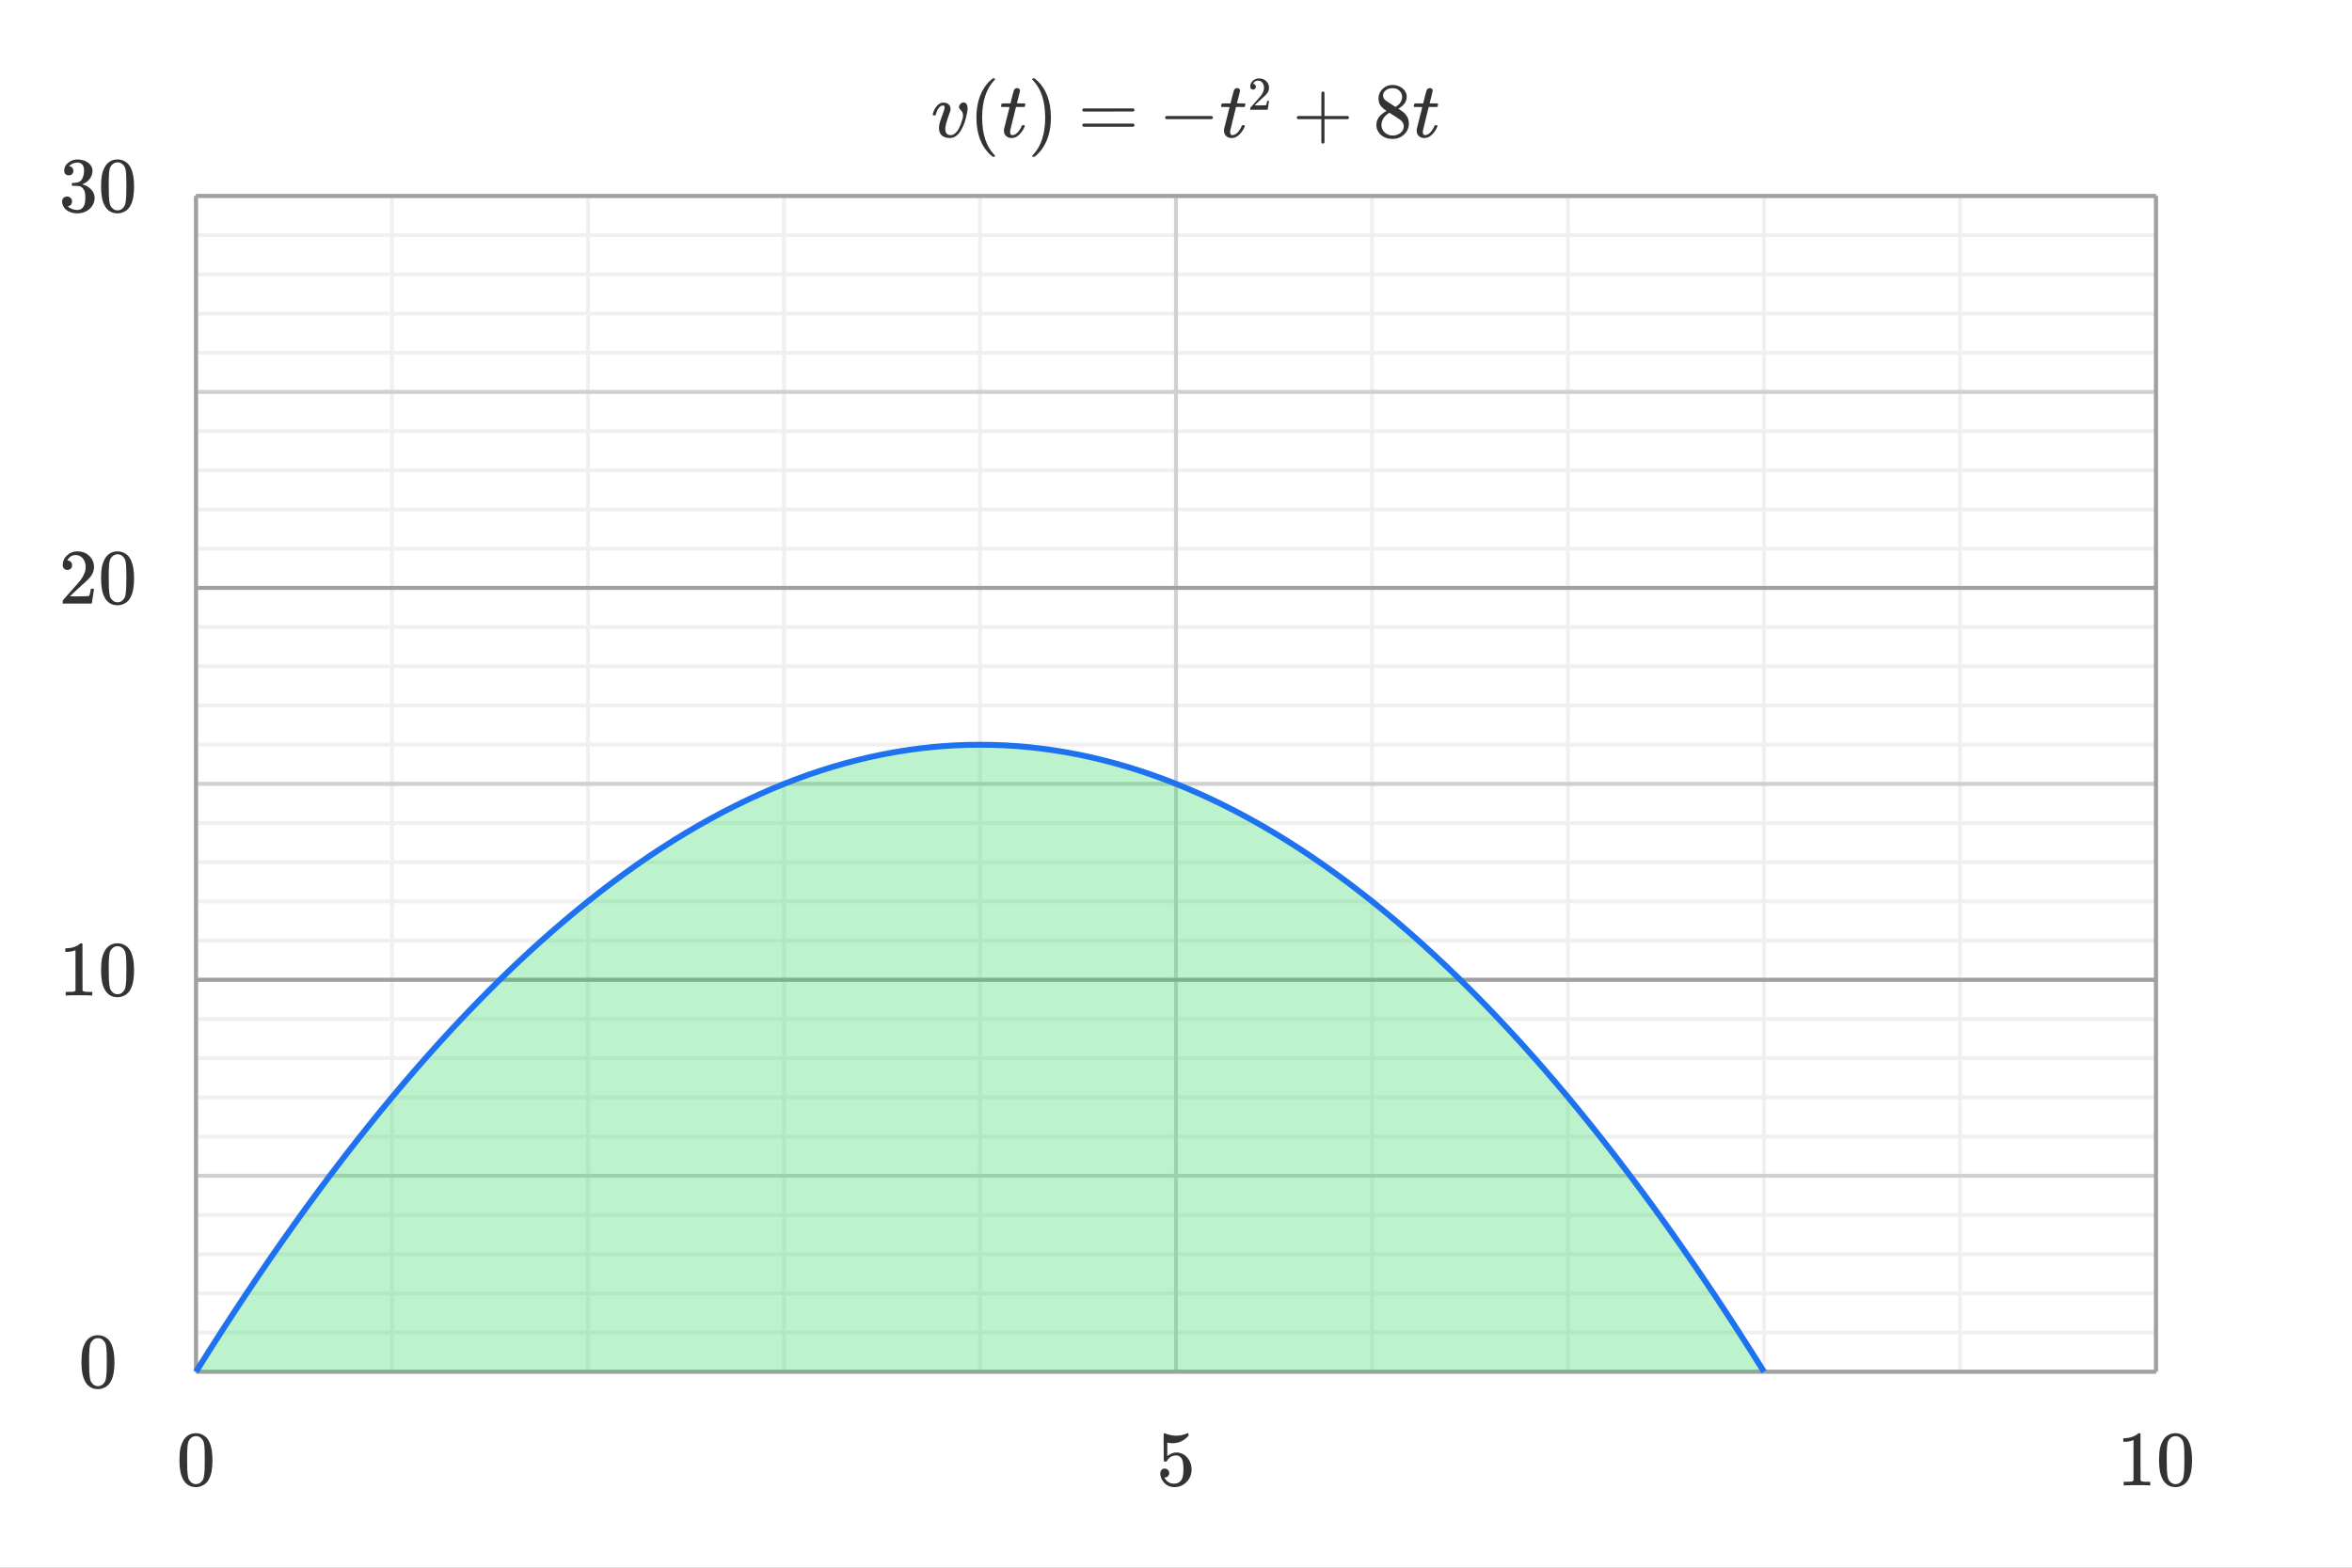 <svg width="600" height="400" viewBox="0 0 600 400" fill="none" xmlns="http://www.w3.org/2000/svg">
<rect x="0" y="0" width="600" height="400" fill="#808080" stroke="none"/>
<g clip-path="url(#clip0_320_216)">
<path d="M600 0H0V400H600V0Z" fill="white"/>
<path d="M46.92 367.3C47.667 366.22 48.687 365.68 49.98 365.68C50.953 365.68 51.807 366.013 52.54 366.68C52.9 367.027 53.207 367.48 53.46 368.04C53.953 369.147 54.2 370.667 54.2 372.6C54.2 374.667 53.913 376.247 53.34 377.34C52.967 378.113 52.42 378.673 51.7 379.02C51.14 379.3 50.573 379.44 50 379.44C48.467 379.44 47.347 378.74 46.64 377.34C46.067 376.247 45.78 374.667 45.78 372.6C45.78 371.36 45.86 370.34 46.02 369.54C46.193 368.727 46.493 367.98 46.92 367.3ZM51.42 367.06C51.033 366.633 50.56 366.42 50 366.42C49.44 366.42 48.96 366.633 48.56 367.06C48.267 367.367 48.067 367.74 47.96 368.18C47.853 368.62 47.787 369.38 47.76 370.46C47.76 370.54 47.753 370.8 47.74 371.24C47.74 371.68 47.74 372.047 47.74 372.34C47.74 373.62 47.753 374.513 47.78 375.02C47.833 375.953 47.913 376.627 48.02 377.04C48.127 377.44 48.327 377.787 48.62 378.08C48.98 378.48 49.44 378.68 50 378.68C50.547 378.68 51 378.48 51.36 378.08C51.653 377.787 51.853 377.44 51.96 377.04C52.067 376.627 52.147 375.953 52.2 375.02C52.227 374.513 52.24 373.62 52.24 372.34C52.24 372.047 52.233 371.68 52.22 371.24C52.22 370.8 52.22 370.54 52.22 370.46C52.193 369.38 52.127 368.62 52.02 368.18C51.913 367.74 51.713 367.367 51.42 367.06Z" fill="#333333"/>
<path d="M297.14 374.72C297.46 374.72 297.727 374.833 297.94 375.06C298.167 375.273 298.28 375.547 298.28 375.88C298.28 376.187 298.167 376.447 297.94 376.66C297.713 376.873 297.46 376.98 297.18 376.98H297.04L297.1 377.08C297.3 377.507 297.607 377.86 298.02 378.14C298.433 378.42 298.92 378.56 299.48 378.56C300.427 378.56 301.107 378.16 301.52 377.36C301.773 376.867 301.9 376.013 301.9 374.8C301.9 373.427 301.72 372.5 301.36 372.02C301.013 371.58 300.587 371.36 300.08 371.36C299.04 371.36 298.253 371.813 297.72 372.72C297.667 372.813 297.613 372.873 297.56 372.9C297.52 372.913 297.427 372.92 297.28 372.92C297.053 372.92 296.927 372.88 296.9 372.8C296.873 372.747 296.86 371.58 296.86 369.3C296.86 368.9 296.853 368.427 296.84 367.88C296.84 367.333 296.84 366.987 296.84 366.84C296.84 366.093 296.88 365.72 296.96 365.72C296.987 365.693 297.013 365.68 297.04 365.68L297.4 365.8C298.267 366.147 299.153 366.32 300.06 366.32C301.007 366.32 301.913 366.133 302.78 365.76C302.887 365.707 302.973 365.68 303.04 365.68C303.147 365.68 303.2 365.8 303.2 366.04V366.3C302.12 367.593 300.753 368.24 299.1 368.24C298.687 368.24 298.313 368.2 297.98 368.12L297.78 368.08V371.52C298.54 370.907 299.32 370.6 300.12 370.6C300.373 370.6 300.647 370.633 300.94 370.7C301.833 370.927 302.56 371.433 303.12 372.22C303.693 373.007 303.98 373.927 303.98 374.98C303.98 376.193 303.553 377.24 302.7 378.12C301.86 379 300.82 379.44 299.58 379.44C298.74 379.44 298.027 379.207 297.44 378.74C297.187 378.58 296.967 378.36 296.78 378.08C296.26 377.453 296 376.733 296 375.92C296 375.547 296.107 375.253 296.32 375.04C296.533 374.827 296.807 374.72 297.14 374.72Z" fill="#333333"/>
<path d="M548.32 379C548.093 378.96 547.033 378.94 545.14 378.94C543.273 378.94 542.227 378.96 542 379H541.76V378.08H542.28C543.053 378.08 543.553 378.06 543.78 378.02C543.887 378.007 544.047 377.927 544.26 377.78V367.44C544.233 367.44 544.18 367.46 544.1 367.5C543.487 367.74 542.8 367.867 542.04 367.88H541.66V366.96H542.04C543.16 366.92 544.093 366.667 544.84 366.2C545.08 366.067 545.287 365.913 545.46 365.74C545.487 365.7 545.567 365.68 545.7 365.68C545.833 365.68 545.947 365.72 546.04 365.8V371.78L546.06 377.78C546.26 377.98 546.693 378.08 547.36 378.08H548.02H548.54V379H548.32ZM551.92 367.3C552.667 366.22 553.687 365.68 554.98 365.68C555.953 365.68 556.807 366.013 557.54 366.68C557.9 367.027 558.207 367.48 558.46 368.04C558.953 369.147 559.2 370.667 559.2 372.6C559.2 374.667 558.913 376.247 558.34 377.34C557.967 378.113 557.42 378.673 556.7 379.02C556.14 379.3 555.573 379.44 555 379.44C553.467 379.44 552.347 378.74 551.64 377.34C551.067 376.247 550.78 374.667 550.78 372.6C550.78 371.36 550.86 370.34 551.02 369.54C551.193 368.727 551.493 367.98 551.92 367.3ZM556.42 367.06C556.033 366.633 555.56 366.42 555 366.42C554.44 366.42 553.96 366.633 553.56 367.06C553.267 367.367 553.067 367.74 552.96 368.18C552.853 368.62 552.787 369.38 552.76 370.46C552.76 370.54 552.753 370.8 552.74 371.24C552.74 371.68 552.74 372.047 552.74 372.34C552.74 373.62 552.753 374.513 552.78 375.02C552.833 375.953 552.913 376.627 553.02 377.04C553.127 377.44 553.327 377.787 553.62 378.08C553.98 378.48 554.44 378.68 555 378.68C555.547 378.68 556 378.48 556.36 378.08C556.653 377.787 556.853 377.44 556.96 377.04C557.067 376.627 557.147 375.953 557.2 375.02C557.227 374.513 557.24 373.62 557.24 372.34C557.24 372.047 557.233 371.68 557.22 371.24C557.22 370.8 557.22 370.54 557.22 370.46C557.193 369.38 557.127 368.62 557.02 368.18C556.913 367.74 556.713 367.367 556.42 367.06Z" fill="#333333"/>
<path d="M21.92 342.3C22.667 341.22 23.687 340.68 24.98 340.68C25.953 340.68 26.807 341.013 27.54 341.68C27.9 342.027 28.207 342.48 28.46 343.04C28.953 344.147 29.2 345.667 29.2 347.6C29.2 349.667 28.913 351.247 28.34 352.34C27.967 353.113 27.42 353.673 26.7 354.02C26.14 354.3 25.573 354.44 25 354.44C23.467 354.44 22.347 353.74 21.64 352.34C21.067 351.247 20.78 349.667 20.78 347.6C20.78 346.36 20.86 345.34 21.02 344.54C21.193 343.727 21.493 342.98 21.92 342.3ZM26.42 342.06C26.033 341.633 25.56 341.42 25 341.42C24.44 341.42 23.96 341.633 23.56 342.06C23.267 342.367 23.067 342.74 22.96 343.18C22.853 343.62 22.787 344.38 22.76 345.46C22.76 345.54 22.753 345.8 22.74 346.24C22.74 346.68 22.74 347.047 22.74 347.34C22.74 348.62 22.753 349.513 22.78 350.02C22.833 350.953 22.913 351.627 23.02 352.04C23.127 352.44 23.327 352.787 23.62 353.08C23.98 353.48 24.44 353.68 25 353.68C25.547 353.68 26 353.48 26.36 353.08C26.653 352.787 26.853 352.44 26.96 352.04C27.067 351.627 27.147 350.953 27.2 350.02C27.227 349.513 27.24 348.62 27.24 347.34C27.24 347.047 27.233 346.68 27.22 346.24C27.22 345.8 27.22 345.54 27.22 345.46C27.193 344.38 27.127 343.62 27.02 343.18C26.913 342.74 26.713 342.367 26.42 342.06Z" fill="#333333"/>
<path d="M23.32 254C23.093 253.96 22.033 253.94 20.14 253.94C18.273 253.94 17.227 253.96 17 254H16.76V253.08H17.28C18.053 253.08 18.553 253.06 18.78 253.02C18.887 253.007 19.047 252.927 19.26 252.78V242.44C19.233 242.44 19.18 242.46 19.1 242.5C18.487 242.74 17.8 242.867 17.04 242.88H16.66V241.96H17.04C18.16 241.92 19.093 241.667 19.84 241.2C20.08 241.067 20.287 240.913 20.46 240.74C20.487 240.7 20.567 240.68 20.7 240.68C20.833 240.68 20.947 240.72 21.04 240.8V246.78L21.06 252.78C21.26 252.98 21.693 253.08 22.36 253.08H23.02H23.54V254H23.32ZM26.92 242.3C27.667 241.22 28.687 240.68 29.98 240.68C30.953 240.68 31.807 241.013 32.54 241.68C32.9 242.027 33.207 242.48 33.46 243.04C33.953 244.147 34.2 245.667 34.2 247.6C34.2 249.667 33.913 251.247 33.34 252.34C32.967 253.113 32.42 253.673 31.7 254.02C31.14 254.3 30.573 254.44 30 254.44C28.467 254.44 27.347 253.74 26.64 252.34C26.067 251.247 25.78 249.667 25.78 247.6C25.78 246.36 25.86 245.34 26.02 244.54C26.193 243.727 26.493 242.98 26.92 242.3ZM31.42 242.06C31.033 241.633 30.56 241.42 30 241.42C29.44 241.42 28.96 241.633 28.56 242.06C28.267 242.367 28.067 242.74 27.96 243.18C27.853 243.62 27.787 244.38 27.76 245.46C27.76 245.54 27.753 245.8 27.74 246.24C27.74 246.68 27.74 247.047 27.74 247.34C27.74 248.62 27.753 249.513 27.78 250.02C27.833 250.953 27.913 251.627 28.02 252.04C28.127 252.44 28.327 252.787 28.62 253.08C28.98 253.48 29.44 253.68 30 253.68C30.547 253.68 31 253.48 31.36 253.08C31.653 252.787 31.853 252.44 31.96 252.04C32.067 251.627 32.147 250.953 32.2 250.02C32.227 249.513 32.24 248.62 32.24 247.34C32.24 247.047 32.233 246.68 32.22 246.24C32.22 245.8 32.22 245.54 32.22 245.46C32.193 244.38 32.127 243.62 32.02 243.18C31.913 242.74 31.713 242.367 31.42 242.06Z" fill="#333333"/>
<path d="M17.2 145.42C16.827 145.42 16.533 145.3 16.32 145.06C16.107 144.82 16 144.527 16 144.18C16 143.22 16.36 142.4 17.08 141.72C17.813 141.027 18.687 140.68 19.7 140.68C20.847 140.68 21.793 140.993 22.54 141.62C23.3 142.233 23.767 143.04 23.94 144.04C23.967 144.28 23.98 144.5 23.98 144.7C23.98 145.473 23.747 146.2 23.28 146.88C22.907 147.44 22.153 148.207 21.02 149.18C20.54 149.593 19.873 150.207 19.02 151.02L17.84 152.14L19.36 152.16C21.453 152.16 22.567 152.127 22.7 152.06C22.753 152.047 22.82 151.907 22.9 151.64C22.953 151.493 23.047 151.04 23.18 150.28V150.22H23.98V150.28L23.42 153.94V154H16V153.62C16 153.353 16.013 153.2 16.04 153.16C16.053 153.133 16.613 152.5 17.72 151.26C19.173 149.647 20.107 148.58 20.52 148.06C21.413 146.847 21.86 145.733 21.86 144.72C21.86 143.84 21.627 143.107 21.16 142.52C20.707 141.92 20.067 141.62 19.24 141.62C18.467 141.62 17.84 141.967 17.36 142.66C17.333 142.713 17.293 142.787 17.24 142.88C17.2 142.947 17.18 142.987 17.18 143C17.18 143.013 17.213 143.02 17.28 143.02C17.613 143.02 17.88 143.14 18.08 143.38C18.293 143.62 18.4 143.9 18.4 144.22C18.4 144.553 18.287 144.84 18.06 145.08C17.847 145.307 17.56 145.42 17.2 145.42ZM26.92 142.3C27.667 141.22 28.687 140.68 29.98 140.68C30.953 140.68 31.807 141.013 32.54 141.68C32.9 142.027 33.207 142.48 33.46 143.04C33.953 144.147 34.2 145.667 34.2 147.6C34.2 149.667 33.913 151.247 33.34 152.34C32.967 153.113 32.42 153.673 31.7 154.02C31.14 154.3 30.573 154.44 30 154.44C28.467 154.44 27.347 153.74 26.64 152.34C26.067 151.247 25.78 149.667 25.78 147.6C25.78 146.36 25.86 145.34 26.02 144.54C26.193 143.727 26.493 142.98 26.92 142.3ZM31.42 142.06C31.033 141.633 30.56 141.42 30 141.42C29.44 141.42 28.96 141.633 28.56 142.06C28.267 142.367 28.067 142.74 27.96 143.18C27.853 143.62 27.787 144.38 27.76 145.46C27.76 145.54 27.753 145.8 27.74 146.24C27.74 146.68 27.74 147.047 27.74 147.34C27.74 148.62 27.753 149.513 27.78 150.02C27.833 150.953 27.913 151.627 28.02 152.04C28.127 152.44 28.327 152.787 28.62 153.08C28.98 153.48 29.44 153.68 30 153.68C30.547 153.68 31 153.48 31.36 153.08C31.653 152.787 31.853 152.44 31.96 152.04C32.067 151.627 32.147 150.953 32.2 150.02C32.227 149.513 32.24 148.62 32.24 147.34C32.24 147.047 32.233 146.68 32.22 146.24C32.22 145.8 32.22 145.54 32.22 145.46C32.193 144.38 32.127 143.62 32.02 143.18C31.913 142.74 31.713 142.367 31.42 142.06Z" fill="#333333"/>
<path d="M17.54 44.74C17.18 44.74 16.893 44.627 16.68 44.4C16.48 44.173 16.38 43.88 16.38 43.52C16.38 42.76 16.68 42.127 17.28 41.62C17.88 41.1 18.573 40.793 19.36 40.7H19.66C20.5 40.7 21.24 40.847 21.88 41.14C22.76 41.58 23.313 42.207 23.54 43.02C23.58 43.153 23.6 43.333 23.6 43.56C23.6 44.347 23.353 45.053 22.86 45.68C22.38 46.293 21.773 46.733 21.04 47C20.973 47.027 20.973 47.047 21.04 47.06C21.067 47.073 21.133 47.093 21.24 47.12C22.053 47.347 22.74 47.773 23.3 48.4C23.86 49.013 24.14 49.713 24.14 50.5C24.14 51.193 23.96 51.827 23.6 52.4C23.253 52.973 22.807 53.42 22.26 53.74C21.513 54.207 20.68 54.44 19.76 54.44C18.88 54.44 18.1 54.253 17.42 53.88C16.74 53.507 16.28 53.007 16.04 52.38C15.907 52.1 15.84 51.773 15.84 51.4C15.84 51.027 15.96 50.727 16.2 50.5C16.453 50.26 16.753 50.14 17.1 50.14C17.473 50.14 17.78 50.26 18.02 50.5C18.26 50.74 18.38 51.04 18.38 51.4C18.38 51.707 18.293 51.973 18.12 52.2C17.947 52.427 17.713 52.573 17.42 52.64L17.28 52.68C18 53.28 18.827 53.58 19.76 53.58C20.493 53.58 21.047 53.227 21.42 52.52C21.647 52.08 21.76 51.407 21.76 50.5V50.1C21.76 48.833 21.333 47.987 20.48 47.56C20.28 47.48 19.873 47.433 19.26 47.42L18.42 47.4L18.36 47.36C18.333 47.32 18.32 47.213 18.32 47.04C18.32 46.88 18.34 46.78 18.38 46.74C18.42 46.7 18.453 46.68 18.48 46.68C18.853 46.68 19.24 46.647 19.64 46.58C20.227 46.5 20.673 46.173 20.98 45.6C21.287 45.013 21.44 44.313 21.44 43.5C21.44 42.633 21.207 42.053 20.74 41.76C20.46 41.573 20.147 41.48 19.8 41.48C19.133 41.48 18.547 41.66 18.04 42.02C17.987 42.047 17.927 42.093 17.86 42.16C17.793 42.213 17.74 42.267 17.7 42.32L17.64 42.4C17.68 42.413 17.727 42.427 17.78 42.44C18.047 42.467 18.267 42.593 18.44 42.82C18.627 43.047 18.72 43.307 18.72 43.6C18.72 43.92 18.607 44.193 18.38 44.42C18.167 44.633 17.887 44.74 17.54 44.74ZM26.92 42.3C27.667 41.22 28.687 40.68 29.98 40.68C30.953 40.68 31.807 41.013 32.54 41.68C32.9 42.027 33.207 42.48 33.46 43.04C33.953 44.147 34.2 45.667 34.2 47.6C34.2 49.667 33.913 51.247 33.34 52.34C32.967 53.113 32.42 53.673 31.7 54.02C31.14 54.3 30.573 54.44 30 54.44C28.467 54.44 27.347 53.74 26.64 52.34C26.067 51.247 25.78 49.667 25.78 47.6C25.78 46.36 25.86 45.34 26.02 44.54C26.193 43.727 26.493 42.98 26.92 42.3ZM31.42 42.06C31.033 41.633 30.56 41.42 30 41.42C29.44 41.42 28.96 41.633 28.56 42.06C28.267 42.367 28.067 42.74 27.96 43.18C27.853 43.62 27.787 44.38 27.76 45.46C27.76 45.54 27.753 45.8 27.74 46.24C27.74 46.68 27.74 47.047 27.74 47.34C27.74 48.62 27.753 49.513 27.78 50.02C27.833 50.953 27.913 51.627 28.02 52.04C28.127 52.44 28.327 52.787 28.62 53.08C28.98 53.48 29.44 53.68 30 53.68C30.547 53.68 31 53.48 31.36 53.08C31.653 52.787 31.853 52.44 31.96 52.04C32.067 51.627 32.147 50.953 32.2 50.02C32.227 49.513 32.24 48.62 32.24 47.34C32.24 47.047 32.233 46.68 32.22 46.24C32.22 45.8 32.22 45.54 32.22 45.46C32.193 44.38 32.127 43.62 32.02 43.18C31.913 42.74 31.713 42.367 31.42 42.06Z" fill="#333333"/>
<path d="M50 50V350" stroke="#F0F0F0"/>
<path d="M100 50V350" stroke="#F0F0F0"/>
<path d="M150 50V350" stroke="#F0F0F0"/>
<path d="M200 50V350" stroke="#F0F0F0"/>
<path d="M250 50V350" stroke="#F0F0F0"/>
<path d="M300 50V350" stroke="#F0F0F0"/>
<path d="M350 50V350" stroke="#F0F0F0"/>
<path d="M400 50V350" stroke="#F0F0F0"/>
<path d="M450 50V350" stroke="#F0F0F0"/>
<path d="M500 50V350" stroke="#F0F0F0"/>
<path d="M550 50V350" stroke="#F0F0F0"/>
<path d="M50 50H550" stroke="#F0F0F0"/>
<path d="M50 60H550" stroke="#F0F0F0"/>
<path d="M50 70H550" stroke="#F0F0F0"/>
<path d="M50 80H550" stroke="#F0F0F0"/>
<path d="M50 90H550" stroke="#F0F0F0"/>
<path d="M50 100H550" stroke="#F0F0F0"/>
<path d="M50 110H550" stroke="#F0F0F0"/>
<path d="M50 120H550" stroke="#F0F0F0"/>
<path d="M50 130H550" stroke="#F0F0F0"/>
<path d="M50 140H550" stroke="#F0F0F0"/>
<path d="M50 150H550" stroke="#F0F0F0"/>
<path d="M50 160H550" stroke="#F0F0F0"/>
<path d="M50 170H550" stroke="#F0F0F0"/>
<path d="M50 180H550" stroke="#F0F0F0"/>
<path d="M50 190H550" stroke="#F0F0F0"/>
<path d="M50 200H550" stroke="#F0F0F0"/>
<path d="M50 210H550" stroke="#F0F0F0"/>
<path d="M50 220H550" stroke="#F0F0F0"/>
<path d="M50 230H550" stroke="#F0F0F0"/>
<path d="M50 240H550" stroke="#F0F0F0"/>
<path d="M50 250H550" stroke="#F0F0F0"/>
<path d="M50 260H550" stroke="#F0F0F0"/>
<path d="M50 270H550" stroke="#F0F0F0"/>
<path d="M50 280H550" stroke="#F0F0F0"/>
<path d="M50 290H550" stroke="#F0F0F0"/>
<path d="M50 300H550" stroke="#F0F0F0"/>
<path d="M50 310H550" stroke="#F0F0F0"/>
<path d="M50 320H550" stroke="#F0F0F0"/>
<path d="M50 330H550" stroke="#F0F0F0"/>
<path d="M50 340H550" stroke="#F0F0F0"/>
<path d="M50 350H550" stroke="#F0F0F0"/>
<path d="M50 50V350" stroke="#D0D0D0"/>
<path d="M300 50V350" stroke="#D0D0D0"/>
<path d="M550 50V350" stroke="#D0D0D0"/>
<path d="M50 50H550" stroke="#D0D0D0"/>
<path d="M50 100H550" stroke="#D0D0D0"/>
<path d="M50 150H550" stroke="#D0D0D0"/>
<path d="M50 200H550" stroke="#D0D0D0"/>
<path d="M50 250H550" stroke="#D0D0D0"/>
<path d="M50 300H550" stroke="#D0D0D0"/>
<path d="M50 350H550" stroke="#D0D0D0"/>
<path d="M50 50V350" stroke="#A0A0A0"/>
<path d="M550 50V350" stroke="#A0A0A0"/>
<path d="M50 50H550" stroke="#A0A0A0"/>
<path d="M50 150H550" stroke="#A0A0A0"/>
<path d="M50 250H550" stroke="#A0A0A0"/>
<path d="M50 350H550" stroke="#A0A0A0"/>
<path d="M245.8 26.14C246.147 26.14 246.407 26.287 246.58 26.58C246.753 26.873 246.84 27.233 246.84 27.66C246.84 28.127 246.707 28.893 246.44 29.96C246.187 30.987 245.867 31.88 245.48 32.64C244.64 34.36 243.587 35.22 242.32 35.22C241.467 35.22 240.787 35.007 240.28 34.58C239.787 34.14 239.54 33.5 239.54 32.66C239.54 32.42 239.553 32.193 239.58 31.98C239.7 31.34 240.013 30.36 240.52 29.04L240.84 28.08C240.92 27.84 240.96 27.613 240.96 27.4C240.96 27.067 240.833 26.9 240.58 26.9C240.487 26.9 240.38 26.92 240.26 26.96C239.58 27.2 239.067 27.967 238.72 29.26C238.72 29.273 238.713 29.3 238.7 29.34C238.687 29.367 238.673 29.387 238.66 29.4C238.66 29.4 238.653 29.407 238.64 29.42C238.627 29.433 238.6 29.44 238.56 29.44C238.533 29.44 238.507 29.44 238.48 29.44C238.453 29.44 238.4 29.44 238.32 29.44H238.04C237.933 29.333 237.913 29.173 237.98 28.96C238.3 27.907 238.793 27.12 239.46 26.6C239.82 26.32 240.233 26.18 240.7 26.18C241.22 26.18 241.647 26.327 241.98 26.62C242.313 26.913 242.48 27.3 242.48 27.78C242.48 28.007 242.46 28.18 242.42 28.3C242.42 28.393 242.32 28.687 242.12 29.18C241.507 30.847 241.18 32.033 241.14 32.74C241.14 33.1 241.173 33.393 241.24 33.62C241.413 34.193 241.833 34.48 242.5 34.48C242.86 34.48 243.18 34.373 243.46 34.16C244.287 33.613 244.973 32.353 245.52 30.38C245.627 30.007 245.68 29.7 245.68 29.46C245.68 28.873 245.42 28.347 244.9 27.88C244.727 27.72 244.64 27.54 244.64 27.34C244.64 27.047 244.76 26.773 245 26.52C245.24 26.267 245.507 26.14 245.8 26.14ZM253.867 39.82C253.867 39.94 253.747 40 253.507 40H253.247C253.154 39.92 252.967 39.76 252.687 39.52C250.287 37.333 249.087 34.16 249.087 30C249.087 28.373 249.28 26.887 249.667 25.54C250.28 23.447 251.287 21.76 252.687 20.48C252.78 20.4 252.887 20.313 253.007 20.22C253.127 20.113 253.207 20.04 253.247 20H253.507C253.667 20 253.767 20.02 253.807 20.06C253.847 20.1 253.867 20.14 253.867 20.18C253.867 20.233 253.794 20.333 253.647 20.48C251.58 22.667 250.547 25.84 250.547 30C250.547 34.16 251.58 37.333 253.647 39.52C253.794 39.667 253.867 39.767 253.867 39.82ZM257.68 33.64C257.68 34.2 257.86 34.48 258.22 34.48C258.314 34.48 258.394 34.473 258.46 34.46C259.127 34.34 259.734 33.807 260.28 32.86C260.414 32.647 260.534 32.4 260.64 32.12C260.667 32.04 260.7 31.993 260.74 31.98C260.78 31.953 260.88 31.94 261.04 31.94C261.307 31.94 261.44 31.993 261.44 32.1C261.44 32.127 261.414 32.207 261.36 32.34C261.214 32.767 260.974 33.2 260.64 33.64C260.32 34.067 259.994 34.407 259.66 34.66C259.167 35.033 258.64 35.22 258.08 35.22C257.6 35.22 257.187 35.1 256.84 34.86C256.507 34.607 256.28 34.28 256.16 33.88C256.134 33.773 256.12 33.593 256.12 33.34V32.98L256.82 30.18C257.287 28.3 257.527 27.353 257.54 27.34C257.54 27.313 257.2 27.3 256.52 27.3H255.5C255.42 27.22 255.374 27.167 255.36 27.14C255.36 27.113 255.38 27 255.42 26.8C255.474 26.613 255.507 26.513 255.52 26.5C255.547 26.433 255.607 26.4 255.7 26.4C255.807 26.387 256.147 26.38 256.72 26.38H257.78L258.16 24.78C258.44 23.7 258.6 23.12 258.64 23.04C258.8 22.667 259.107 22.48 259.56 22.48C259.734 22.493 259.88 22.553 260 22.66C260.134 22.767 260.2 22.907 260.2 23.08C260.2 23.24 260.074 23.807 259.82 24.78C259.767 25.007 259.7 25.26 259.62 25.54C259.554 25.807 259.5 26.007 259.46 26.14L259.42 26.34C259.42 26.367 259.754 26.38 260.42 26.38H261.44C261.52 26.46 261.56 26.52 261.56 26.56C261.574 26.587 261.56 26.707 261.52 26.92C261.48 27.08 261.414 27.207 261.32 27.3H259.18L258.46 30.2C257.967 32.187 257.714 33.233 257.7 33.34C257.687 33.407 257.68 33.507 257.68 33.64ZM263.407 20.02L263.487 20C263.554 20 263.62 20 263.687 20H263.927C264.02 20.08 264.207 20.24 264.487 20.48C266.887 22.667 268.087 25.84 268.087 30C268.087 31.64 267.894 33.12 267.507 34.44C266.894 36.547 265.887 38.24 264.487 39.52C264.394 39.6 264.287 39.687 264.167 39.78C264.047 39.887 263.967 39.96 263.927 40H263.687C263.527 40 263.42 39.987 263.367 39.96C263.327 39.933 263.307 39.867 263.307 39.76C263.32 39.747 263.394 39.66 263.527 39.5C265.594 37.353 266.627 34.187 266.627 30C266.627 25.813 265.594 22.647 263.527 20.5C263.394 20.34 263.32 20.253 263.307 20.24C263.307 20.133 263.34 20.06 263.407 20.02ZM276.1 28.06C276.1 27.887 276.194 27.753 276.38 27.66H289.12C289.32 27.753 289.42 27.887 289.42 28.06C289.42 28.207 289.327 28.333 289.14 28.44L282.78 28.46H276.42C276.207 28.393 276.1 28.26 276.1 28.06ZM276.1 31.94C276.1 31.74 276.207 31.607 276.42 31.54H289.14C289.154 31.553 289.18 31.58 289.22 31.62C289.274 31.647 289.307 31.673 289.32 31.7C289.347 31.713 289.367 31.747 289.38 31.8C289.407 31.84 289.42 31.887 289.42 31.94C289.42 32.113 289.32 32.247 289.12 32.34H276.38C276.194 32.247 276.1 32.113 276.1 31.94ZM297.507 30.4C297.32 30.307 297.227 30.173 297.227 30C297.227 29.827 297.32 29.693 297.507 29.6H309.127C309.327 29.707 309.427 29.84 309.427 30C309.427 30.16 309.327 30.293 309.127 30.4H297.507ZM313.813 33.64C313.813 34.2 313.993 34.48 314.353 34.48C314.447 34.48 314.527 34.473 314.593 34.46C315.26 34.34 315.867 33.807 316.413 32.86C316.547 32.647 316.667 32.4 316.773 32.12C316.8 32.04 316.833 31.993 316.873 31.98C316.913 31.953 317.013 31.94 317.173 31.94C317.44 31.94 317.573 31.993 317.573 32.1C317.573 32.127 317.547 32.207 317.493 32.34C317.347 32.767 317.107 33.2 316.773 33.64C316.453 34.067 316.127 34.407 315.793 34.66C315.3 35.033 314.773 35.22 314.213 35.22C313.733 35.22 313.32 35.1 312.973 34.86C312.64 34.607 312.413 34.28 312.293 33.88C312.267 33.773 312.253 33.593 312.253 33.34V32.98L312.953 30.18C313.42 28.3 313.66 27.353 313.673 27.34C313.673 27.313 313.333 27.3 312.653 27.3H311.633C311.553 27.22 311.507 27.167 311.493 27.14C311.493 27.113 311.513 27 311.553 26.8C311.607 26.613 311.64 26.513 311.653 26.5C311.68 26.433 311.74 26.4 311.833 26.4C311.94 26.387 312.28 26.38 312.853 26.38H313.913L314.293 24.78C314.573 23.7 314.733 23.12 314.773 23.04C314.933 22.667 315.24 22.48 315.693 22.48C315.867 22.493 316.013 22.553 316.133 22.66C316.267 22.767 316.333 22.907 316.333 23.08C316.333 23.24 316.207 23.807 315.953 24.78C315.9 25.007 315.833 25.26 315.753 25.54C315.687 25.807 315.633 26.007 315.593 26.14L315.553 26.34C315.553 26.367 315.887 26.38 316.553 26.38H317.573C317.653 26.46 317.693 26.52 317.693 26.56C317.707 26.587 317.693 26.707 317.653 26.92C317.613 27.08 317.547 27.207 317.453 27.3H315.313L314.593 30.2C314.1 32.187 313.847 33.233 313.833 33.34C313.82 33.407 313.813 33.507 313.813 33.64ZM319.66 22.852C319.436 22.852 319.26 22.78 319.132 22.636C319.004 22.492 318.94 22.316 318.94 22.108C318.94 21.532 319.156 21.04 319.588 20.632C320.028 20.216 320.552 20.008 321.16 20.008C321.848 20.008 322.416 20.196 322.864 20.572C323.32 20.94 323.6 21.424 323.704 22.024C323.72 22.168 323.728 22.3 323.728 22.42C323.728 22.884 323.588 23.32 323.308 23.728C323.084 24.064 322.632 24.524 321.952 25.108C321.664 25.356 321.264 25.724 320.752 26.212L320.044 26.884L320.956 26.896C322.212 26.896 322.88 26.876 322.96 26.836C322.992 26.828 323.032 26.744 323.08 26.584C323.112 26.496 323.168 26.224 323.248 25.768V25.732H323.728V25.768L323.392 27.964V28H318.94V27.772C318.94 27.612 318.948 27.52 318.964 27.496C318.972 27.48 319.308 27.1 319.972 26.356C320.844 25.388 321.404 24.748 321.652 24.436C322.188 23.708 322.456 23.04 322.456 22.432C322.456 21.904 322.316 21.464 322.036 21.112C321.764 20.752 321.38 20.572 320.884 20.572C320.42 20.572 320.044 20.78 319.756 21.196C319.74 21.228 319.716 21.272 319.684 21.328C319.66 21.368 319.648 21.392 319.648 21.4C319.648 21.408 319.668 21.412 319.708 21.412C319.908 21.412 320.068 21.484 320.188 21.628C320.316 21.772 320.38 21.94 320.38 22.132C320.38 22.332 320.312 22.504 320.176 22.648C320.048 22.784 319.876 22.852 319.66 22.852ZM331.1 30.4C330.913 30.307 330.82 30.173 330.82 30C330.82 29.827 330.913 29.693 331.1 29.6H337.08V26.6L337.1 23.6C337.233 23.427 337.36 23.34 337.48 23.34C337.653 23.34 337.787 23.44 337.88 23.64V29.6H343.84C344.04 29.707 344.14 29.84 344.14 30C344.14 30.16 344.04 30.293 343.84 30.4H337.88V36.36C337.787 36.547 337.653 36.64 337.48 36.64C337.307 36.64 337.173 36.547 337.08 36.36V30.4H331.1ZM353.706 28.3C353.053 27.873 352.546 27.427 352.186 26.96C351.84 26.493 351.666 25.88 351.666 25.12C351.666 24.547 351.773 24.067 351.986 23.68C352.28 23.08 352.706 22.6 353.266 22.24C353.84 21.867 354.493 21.68 355.226 21.68C356.133 21.68 356.92 21.92 357.586 22.4C358.253 22.867 358.666 23.473 358.826 24.22C358.84 24.3 358.846 24.46 358.846 24.7C358.846 24.993 358.833 25.193 358.806 25.3C358.606 26.18 358 26.94 356.986 27.58C356.96 27.593 356.92 27.613 356.866 27.64C356.826 27.667 356.8 27.693 356.786 27.72L356.746 27.74C357.493 28.247 357.88 28.513 357.906 28.54C358.906 29.34 359.406 30.333 359.406 31.52C359.406 32.6 359.006 33.527 358.206 34.3C357.42 35.06 356.433 35.44 355.246 35.44C353.606 35.44 352.4 34.84 351.626 33.64C351.293 33.16 351.126 32.58 351.126 31.9C351.126 31.593 351.14 31.387 351.166 31.28C351.366 30.267 352.006 29.4 353.086 28.68C353.166 28.627 353.286 28.553 353.446 28.46C353.606 28.367 353.693 28.313 353.706 28.3ZM357.686 24.74C357.686 24.167 357.5 23.68 357.126 23.28C356.753 22.88 356.3 22.627 355.766 22.52C355.673 22.507 355.453 22.5 355.106 22.5C354.4 22.5 353.806 22.74 353.326 23.22C352.993 23.527 352.826 23.893 352.826 24.32C352.826 24.893 353.066 25.347 353.546 25.68C353.613 25.747 354.04 26.027 354.826 26.52L355.986 27.28C356 27.267 356.086 27.213 356.246 27.12C356.406 27.013 356.526 26.92 356.606 26.84C357.326 26.267 357.686 25.567 357.686 24.74ZM352.406 31.86C352.406 32.647 352.693 33.3 353.266 33.82C353.84 34.327 354.506 34.58 355.266 34.58C355.813 34.58 356.306 34.467 356.746 34.24C357.2 34.013 357.54 33.72 357.766 33.36C357.993 33.013 358.106 32.647 358.106 32.26C358.106 31.687 357.873 31.18 357.406 30.74C357.3 30.633 356.746 30.253 355.746 29.6C355.56 29.48 355.353 29.353 355.126 29.22C354.913 29.073 354.746 28.96 354.626 28.88L354.466 28.78L354.226 28.9C353.386 29.447 352.833 30.113 352.566 30.9C352.46 31.247 352.406 31.567 352.406 31.86ZM362.966 33.64C362.966 34.2 363.146 34.48 363.506 34.48C363.6 34.48 363.68 34.473 363.746 34.46C364.413 34.34 365.02 33.807 365.566 32.86C365.7 32.647 365.82 32.4 365.926 32.12C365.953 32.04 365.986 31.993 366.026 31.98C366.066 31.953 366.166 31.94 366.326 31.94C366.593 31.94 366.726 31.993 366.726 32.1C366.726 32.127 366.7 32.207 366.646 32.34C366.5 32.767 366.26 33.2 365.926 33.64C365.606 34.067 365.28 34.407 364.946 34.66C364.453 35.033 363.926 35.22 363.366 35.22C362.886 35.22 362.473 35.1 362.126 34.86C361.793 34.607 361.566 34.28 361.446 33.88C361.42 33.773 361.406 33.593 361.406 33.34V32.98L362.106 30.18C362.573 28.3 362.813 27.353 362.826 27.34C362.826 27.313 362.486 27.3 361.806 27.3H360.786C360.706 27.22 360.66 27.167 360.646 27.14C360.646 27.113 360.666 27 360.706 26.8C360.76 26.613 360.793 26.513 360.806 26.5C360.833 26.433 360.893 26.4 360.986 26.4C361.093 26.387 361.433 26.38 362.006 26.38H363.066L363.446 24.78C363.726 23.7 363.886 23.12 363.926 23.04C364.086 22.667 364.393 22.48 364.846 22.48C365.02 22.493 365.166 22.553 365.286 22.66C365.42 22.767 365.486 22.907 365.486 23.08C365.486 23.24 365.36 23.807 365.106 24.78C365.053 25.007 364.986 25.26 364.906 25.54C364.84 25.807 364.786 26.007 364.746 26.14L364.706 26.34C364.706 26.367 365.04 26.38 365.706 26.38H366.726C366.806 26.46 366.846 26.52 366.846 26.56C366.86 26.587 366.846 26.707 366.806 26.92C366.766 27.08 366.7 27.207 366.606 27.3H364.466L363.746 30.2C363.253 32.187 363 33.233 362.986 33.34C362.973 33.407 362.966 33.507 362.966 33.64Z" fill="#333333"/>
<path d="M50 350C183.3 136.5 317 136.9 450 350Z" fill="#38DC66" fill-opacity="0.33"/>
<path d="M50 350C183.3 136.5 317 136.9 450 350" stroke="#1F72EF" stroke-width="1.5"/>
</g>
<defs>
<clipPath id="clip0_320_216">
<rect width="600" height="400" fill="white"/>
</clipPath>
</defs>
</svg>

